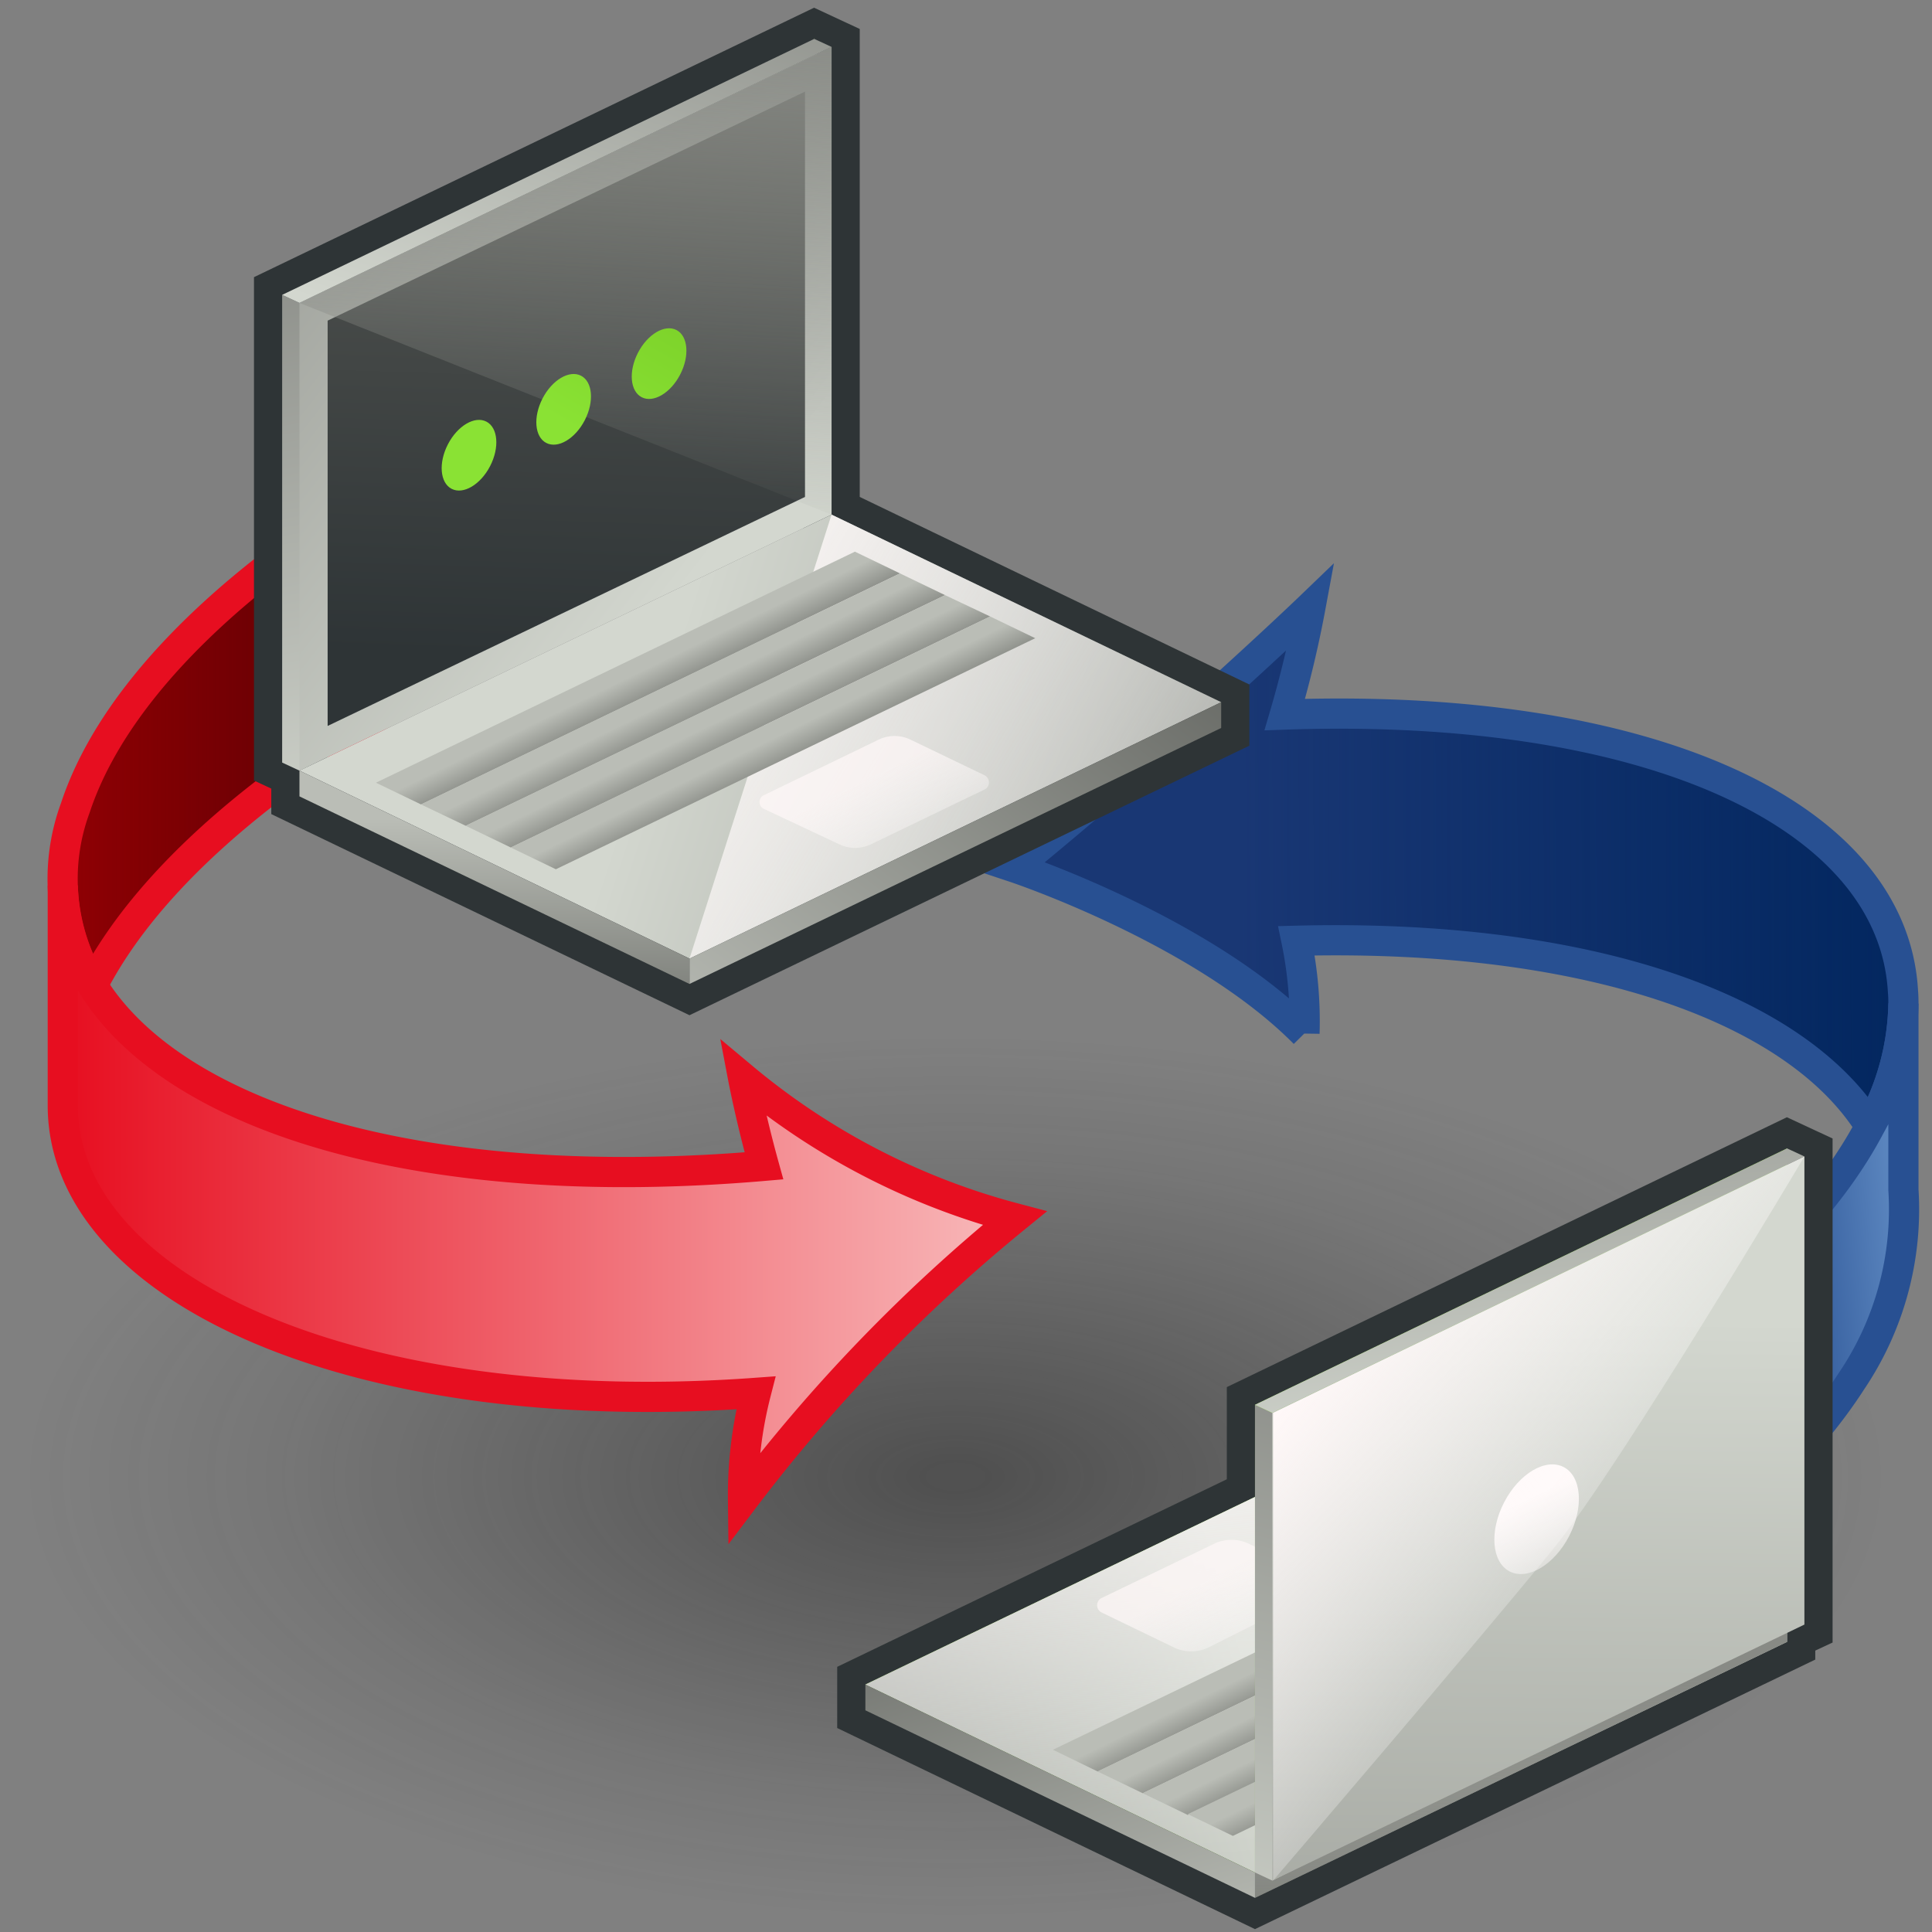 <?xml version="1.0" encoding="UTF-8" standalone="no"?>
<svg
   viewBox="0 0 48 48"
   version="1.1"
   id="svg15252"
   sodipodi:docname="netfetchdata.svg"
   inkscape:version="1.1 (c68e22c387, 2021-05-23)"
   xmlns:inkscape="http://www.inkscape.org/namespaces/inkscape"
   xmlns:sodipodi="http://sodipodi.sourceforge.net/DTD/sodipodi-0.dtd"
   xmlns:xlink="http://www.w3.org/1999/xlink"
   xmlns="http://www.w3.org/2000/svg"
   xmlns:svg="http://www.w3.org/2000/svg">
  <rect x="0" y="0" width="48" height="48" fill="#808080" stroke="none"/>
  <sodipodi:namedview
     id="namedview15254"
     pagecolor="#ffffff"
     bordercolor="#666666"
     borderopacity="1.0"
     inkscape:pageshadow="2"
     inkscape:pageopacity="0.0"
     inkscape:pagecheckerboard="0"
     showgrid="false"
     inkscape:zoom="15.6875"
     inkscape:cx="24"
     inkscape:cy="21.450199"
     inkscape:window-width="2880"
     inkscape:window-height="1557"
     inkscape:window-x="-8"
     inkscape:window-y="-8"
     inkscape:window-maximized="1"
     inkscape:current-layer="svg15252"
     inkscape:snap-global="false" />
  <defs
     id="defs15148">
    <style
       id="style15060">.cls-1{fill:url(#radial-gradient);}.cls-2{fill:#193774;}.cls-3{fill:url(#linear-gradient);}.cls-4,.cls-7,.cls-9{fill:none;stroke-miterlimit:10;}.cls-4{stroke:#285092;}.cls-4,.cls-7{stroke-width:0.75px;}.cls-5{fill:#900004;}.cls-6{fill:url(#linear-gradient-2);}.cls-7{stroke:#e70e20;}.cls-8{fill:url(#linear-gradient-3);}.cls-9{stroke:#2e3436;stroke-width:1.4px;}.cls-10{fill:url(#linear-gradient-4);}.cls-11{fill:url(#linear-gradient-5);}.cls-12{fill:url(#linear-gradient-6);}.cls-13{fill:url(#linear-gradient-7);}.cls-14{fill:url(#linear-gradient-8);}.cls-15{fill:url(#linear-gradient-9);}.cls-16{fill:url(#linear-gradient-10);}.cls-17{fill:url(#linear-gradient-11);}.cls-18{fill:url(#linear-gradient-12);}.cls-19{opacity:0.7;}.cls-20{fill:url(#linear-gradient-13);}.cls-21{fill:url(#linear-gradient-14);}.cls-22{fill:url(#linear-gradient-15);}.cls-23{fill:url(#linear-gradient-16);}.cls-24{fill:url(#linear-gradient-17);}.cls-25{fill:url(#linear-gradient-18);}.cls-26{fill:url(#linear-gradient-19);}.cls-27{fill:url(#linear-gradient-20);}.cls-28{fill:url(#linear-gradient-21);}.cls-29{fill:url(#linear-gradient-22);}.cls-30{fill:url(#linear-gradient-23);}.cls-31{fill:url(#linear-gradient-24);}.cls-32{fill:url(#linear-gradient-25);}.cls-33{fill:url(#linear-gradient-26);}.cls-34{fill:url(#linear-gradient-27);}.cls-35{fill:url(#linear-gradient-28);}.cls-36{fill:url(#linear-gradient-29);}.cls-37{fill:url(#linear-gradient-30);}.cls-38{fill:url(#linear-gradient-31);}.cls-39{fill:url(#linear-gradient-32);}.cls-40{fill:url(#linear-gradient-33);}.cls-41{fill:url(#linear-gradient-34);}.cls-42{fill:url(#linear-gradient-35);}.cls-43{fill:url(#linear-gradient-36);}.cls-44{fill:url(#linear-gradient-37);}.cls-45{fill:url(#linear-gradient-38);}.cls-46{fill:url(#linear-gradient-39);}</style>
    <radialGradient
       id="radial-gradient"
       cx="42.67"
       cy="13.65"
       r="21.39"
       gradientTransform="matrix(1.11,0,0,0.55,-23.42,24.4)"
       gradientUnits="userSpaceOnUse">
      <stop
         offset="0.03"
         stop-color="#212121"
         stop-opacity="0.5"
         id="stop15062" />
      <stop
         offset="0.68"
         stop-color="#212121"
         stop-opacity="0.1"
         id="stop15064" />
      <stop
         offset="0.93"
         stop-color="#212121"
         stop-opacity="0"
         id="stop15066" />
    </radialGradient>
    <linearGradient
       id="linear-gradient"
       x1="30.79"
       y1="12.83"
       x2="49.25"
       y2="12.75"
       gradientUnits="userSpaceOnUse">
      <stop
         offset="0"
         stop-color="#00255d"
         stop-opacity="0"
         id="stop15069" />
      <stop
         offset="1"
         stop-color="#00255d"
         id="stop15071" />
    </linearGradient>
    <linearGradient
       id="linear-gradient-2"
       x1="1.56"
       y1="20.56"
       x2="13.85"
       y2="20.56"
       gradientUnits="userSpaceOnUse">
      <stop
         offset="0"
         stop-color="#3c0002"
         stop-opacity="0"
         id="stop15074" />
      <stop
         offset="1"
         stop-color="#3c0002"
         id="stop15076" />
    </linearGradient>
    <linearGradient
       id="linear-gradient-3"
       x1="44.26"
       y1="24.99"
       x2="47.73"
       y2="24.64"
       gradientUnits="userSpaceOnUse">
      <stop
         offset="0"
         stop-color="#285092"
         id="stop15079" />
      <stop
         offset="1"
         stop-color="#608bc3"
         id="stop15081" />
    </linearGradient>
    <linearGradient
       id="linear-gradient-4"
       x1="20.22"
       y1="8.36"
       x2="20.22"
       y2="8.35"
       gradientUnits="userSpaceOnUse">
      <stop
         offset="0"
         stop-color="#4e9a06"
         id="stop15084" />
      <stop
         offset="1"
         stop-color="#8ae234"
         id="stop15086" />
    </linearGradient>
    <linearGradient
       id="linear-gradient-5"
       x1="12.63"
       y1="11.83"
       x2="15.44"
       y2="27.51"
       gradientUnits="userSpaceOnUse">
      <stop
         offset="0"
         stop-color="#888a85"
         id="stop15089" />
      <stop
         offset="1"
         stop-color="#d3d7cf"
         id="stop15091" />
    </linearGradient>
    <linearGradient
       id="linear-gradient-6"
       x1="35.65"
       y1="31.13"
       x2="16.3"
       y2="24.85"
       xlink:href="#linear-gradient-5" />
    <linearGradient
       id="linear-gradient-7"
       x1="31.23"
       y1="32.63"
       x2="14.41"
       y2="22.29"
       gradientUnits="userSpaceOnUse">
      <stop
         offset="0"
         stop-color="#fff"
         stop-opacity="0"
         id="stop15095" />
      <stop
         offset="1"
         stop-color="#fff8f8"
         id="stop15097" />
    </linearGradient>
    <linearGradient
       id="linear-gradient-8"
       x1="2.41"
       y1="8.55"
       x2="18.05"
       y2="20.65"
       xlink:href="#linear-gradient-5" />
    <linearGradient
       id="linear-gradient-9"
       x1="13.85"
       y1="23.71"
       x2="14.3"
       y2="9.83"
       gradientUnits="userSpaceOnUse"
       gradientTransform="translate(0,-26.008)">
      <stop
         offset="0"
         stop-color="#2e3436"
         id="stop15101" />
      <stop
         offset="1"
         stop-color="#555753"
         id="stop15103" />
    </linearGradient>
    <linearGradient
       id="linear-gradient-10"
       x1="30.64"
       y1="19.28"
       x2="18.51"
       y2="35.21"
       gradientUnits="userSpaceOnUse">
      <stop
         offset="0"
         stop-color="#555753"
         id="stop15106" />
      <stop
         offset="1"
         stop-color="#babdb6"
         id="stop15108" />
    </linearGradient>
    <linearGradient
       id="linear-gradient-11"
       x1="104.68"
       y1="35.04"
       x2="104.59"
       y2="27.77"
       gradientTransform="matrix(-1,0,0,1,116.9,0)"
       xlink:href="#linear-gradient-10" />
    <linearGradient
       id="linear-gradient-12"
       x1="16.06"
       y1="4.67"
       x2="12.35"
       y2="16.28"
       xlink:href="#linear-gradient-5" />
    <linearGradient
       id="linear-gradient-13"
       x1="110.78"
       y1="-41.74"
       x2="110.72"
       y2="-46.79"
       gradientTransform="matrix(0.9,-0.43,0.82,0.31,-40.49,89.19)"
       xlink:href="#linear-gradient-7" />
    <linearGradient
       id="linear-gradient-14"
       x1="111.56"
       y1="-51.99"
       x2="111.53"
       y2="-54.37"
       gradientTransform="matrix(0.9,-0.43,0.82,0.31,-40.49,89.19)"
       xlink:href="#linear-gradient-10" />
    <linearGradient
       id="linear-gradient-15"
       x1="111.41"
       y1="-50.45"
       x2="111.38"
       y2="-52.83"
       gradientTransform="matrix(0.9,-0.43,0.82,0.31,-40.49,89.19)"
       xlink:href="#linear-gradient-10" />
    <linearGradient
       id="linear-gradient-16"
       x1="111.25"
       y1="-48.92"
       x2="111.23"
       y2="-51.3"
       gradientTransform="matrix(0.9,-0.43,0.82,0.31,-40.49,89.19)"
       xlink:href="#linear-gradient-10" />
    <linearGradient
       id="linear-gradient-17"
       x1="111.1"
       y1="-47.38"
       x2="111.07"
       y2="-49.76"
       gradientTransform="matrix(0.9,-0.43,0.82,0.31,-40.49,89.19)"
       xlink:href="#linear-gradient-10" />
    <linearGradient
       id="linear-gradient-18"
       x1="13.87"
       y1="20.66"
       x2="14.64"
       y2="7.38"
       gradientUnits="userSpaceOnUse">
      <stop
         offset="0.01"
         stop-color="#888a85"
         stop-opacity="0"
         id="stop15118" />
      <stop
         offset="1"
         stop-color="#888a85"
         id="stop15120" />
    </linearGradient>
    <linearGradient
       id="linear-gradient-19"
       x1="88.14"
       y1="25.42"
       x2="87.95"
       y2="9.89"
       gradientTransform="matrix(-1,0,0,1,120.93,19.54)"
       xlink:href="#linear-gradient-4" />
    <linearGradient
       id="linear-gradient-20"
       x1="14.29"
       y1="37.99"
       x2="31.07"
       y2="33.02"
       xlink:href="#linear-gradient-5" />
    <linearGradient
       id="linear-gradient-21"
       x1="33.4"
       y1="37.34"
       x2="32.13"
       y2="23.65"
       xlink:href="#linear-gradient-7" />
    <linearGradient
       id="linear-gradient-22"
       x1="132.97"
       y1="-60.92"
       x2="132.91"
       y2="-65.97"
       gradientTransform="matrix(0.9,-0.43,0.82,0.31,-36.45,108.73)"
       xlink:href="#linear-gradient-7" />
    <linearGradient
       id="linear-gradient-23"
       x1="132.6"
       y1="-59.53"
       x2="132.57"
       y2="-61.91"
       gradientTransform="matrix(0.9,-0.43,0.82,0.31,-36.45,108.73)"
       xlink:href="#linear-gradient-10" />
    <linearGradient
       id="linear-gradient-24"
       x1="132.45"
       y1="-57.99"
       x2="132.42"
       y2="-60.37"
       gradientTransform="matrix(0.9,-0.43,0.82,0.31,-36.45,108.73)"
       xlink:href="#linear-gradient-10" />
    <linearGradient
       id="linear-gradient-25"
       x1="132.3"
       y1="-56.46"
       x2="132.27"
       y2="-58.84"
       gradientTransform="matrix(0.9,-0.43,0.82,0.31,-36.45,108.73)"
       xlink:href="#linear-gradient-10" />
    <linearGradient
       id="linear-gradient-26"
       x1="132.16"
       y1="-54.94"
       x2="132.13"
       y2="-57.32"
       gradientTransform="matrix(0.9,-0.43,0.82,0.31,-36.45,108.73)"
       xlink:href="#linear-gradient-10" />
    <linearGradient
       id="linear-gradient-27"
       x1="79.36"
       y1="49.47"
       x2="79.05"
       y2="24.01"
       gradientTransform="matrix(-1,0,0,1,116.9,0)"
       xlink:href="#linear-gradient-4" />
    <linearGradient
       id="linear-gradient-28"
       x1="79.21"
       y1="43.19"
       x2="79.08"
       y2="33.15"
       gradientTransform="matrix(-1,0,0,1,116.9,0)"
       xlink:href="#linear-gradient-10" />
    <linearGradient
       id="linear-gradient-29"
       x1="79.21"
       y1="43.19"
       x2="79.08"
       y2="33.15"
       gradientTransform="matrix(-1,0,0,1,116.9,0)"
       xlink:href="#linear-gradient-18" />
    <linearGradient
       id="linear-gradient-30"
       x1="23.5"
       y1="27.17"
       x2="27.94"
       y2="40.93"
       xlink:href="#linear-gradient-10" />
    <linearGradient
       id="linear-gradient-31"
       x1="38.59"
       y1="25.97"
       x2="34.31"
       y2="42.91"
       xlink:href="#linear-gradient-5" />
    <linearGradient
       id="linear-gradient-32"
       x1="37.2"
       y1="15.89"
       x2="38.46"
       y2="27.46"
       xlink:href="#linear-gradient-5" />
    <linearGradient
       id="linear-gradient-33"
       x1="78.93"
       y1="49.67"
       x2="78.62"
       y2="24.21"
       gradientTransform="matrix(-1,0,0,1,116.9,0)"
       xlink:href="#linear-gradient-5" />
    <linearGradient
       id="linear-gradient-34"
       x1="1.56"
       y1="32.95"
       x2="25.21"
       y2="32.95"
       gradientUnits="userSpaceOnUse">
      <stop
         offset="0"
         stop-color="#e70e20"
         id="stop15138" />
      <stop
         offset="1"
         stop-color="#f8babb"
         id="stop15140" />
    </linearGradient>
    <linearGradient
       id="linear-gradient-35"
       x1="23.53"
       y1="3.74"
       x2="15.17"
       y2="18.56"
       gradientTransform="rotate(62.65,21.366,13.005)"
       xlink:href="#linear-gradient-4" />
    <linearGradient
       id="linear-gradient-36"
       x1="22.23"
       y1="3"
       x2="13.86"
       y2="17.82"
       gradientTransform="rotate(62.65,21.366,12.997)"
       xlink:href="#linear-gradient-4" />
    <linearGradient
       id="linear-gradient-37"
       x1="20.93"
       y1="2.27"
       x2="12.56"
       y2="17.08"
       gradientTransform="rotate(62.65,21.365,13.005)"
       xlink:href="#linear-gradient-4" />
    <linearGradient
       id="linear-gradient-38"
       x1="38.21"
       y1="40.82"
       x2="38.17"
       y2="37.27"
       gradientTransform="matrix(0.89,0.67,-0.89,0.46,-8.529,4.406)"
       xlink:href="#linear-gradient-7" />
    <linearGradient
       id="linear-gradient-39"
       x1="40.82"
       y1="31.35"
       x2="33.08"
       y2="24.91"
       xlink:href="#linear-gradient-7" />
    <linearGradient
       inkscape:collect="always"
       xlink:href="#linear-gradient-4"
       id="linearGradient15313"
       gradientUnits="userSpaceOnUse"
       x1="20.22"
       y1="8.36"
       x2="20.22"
       y2="8.35" />
    <linearGradient
       inkscape:collect="always"
       xlink:href="#linear-gradient-5"
       id="linearGradient15315"
       gradientUnits="userSpaceOnUse"
       x1="12.63"
       y1="11.83"
       x2="15.44"
       y2="27.51" />
    <linearGradient
       inkscape:collect="always"
       xlink:href="#linear-gradient-7"
       id="linearGradient15317"
       gradientUnits="userSpaceOnUse"
       x1="31.23"
       y1="32.63"
       x2="14.41"
       y2="22.29" />
    <linearGradient
       inkscape:collect="always"
       xlink:href="#linear-gradient-10"
       id="linearGradient15319"
       gradientUnits="userSpaceOnUse"
       x1="30.64"
       y1="19.28"
       x2="18.51"
       y2="35.21" />
    <linearGradient
       inkscape:collect="always"
       xlink:href="#linear-gradient-18"
       id="linearGradient15321"
       gradientUnits="userSpaceOnUse"
       x1="13.87"
       y1="20.66"
       x2="14.64"
       y2="7.38" />
  </defs>
  <g
     id="shadow"
     transform="matrix(1.047,0,0,1,-1.329,4.781)"
     style="stroke-width:0.977">
    <ellipse
       class="cls-1"
       cx="24"
       cy="31.84"
       rx="22.85"
       ry="11.26"
       id="ellipse15150"
       style="fill:url(#radial-gradient);stroke-width:0.977" />
  </g>
  <g
     id="g15427"
     transform="translate(0,8.733)">
    <path
       class="cls-2"
       d="M 47.28,15.92 C 47.05,11.48 40.91,8.71 31.92,9.02 a 27,27 0 0 0 0.64,-2.68 c 0,0 -3.2,3.08 -7.35,6.48 0,0 4.66,1.55 7.2,4.12 a 9.84,9.84 0 0 0 -0.2,-2.3 c 7.11,-0.18 12.37,1.61 14.25,4.61 a 6.42,6.42 0 0 0 0.83,-3.05 c 0,-0.2 -0.01,-0.28 -0.01,-0.28 z"
       id="path15153" />
    <path
       class="cls-3"
       d="M 47.28,15.92 C 47.05,11.48 40.91,8.71 31.92,9.02 a 27,27 0 0 0 0.64,-2.68 c 0,0 -3.2,3.08 -7.35,6.48 0,0 4.66,1.55 7.2,4.12 a 9.84,9.84 0 0 0 -0.2,-2.3 c 7.11,-0.18 12.37,1.61 14.25,4.61 a 6.42,6.42 0 0 0 0.83,-3.05 c 0,-0.2 -0.01,-0.28 -0.01,-0.28 z"
       id="path15155"
       style="fill:url(#linear-gradient)" />
    <path
       class="cls-4"
       d="M 47.28,15.92 C 47.05,11.48 40.91,8.71 31.92,9.02 a 27,27 0 0 0 0.64,-2.68 c 0,0 -3.2,3.08 -7.35,6.48 0,0 4.66,1.55 7.2,4.12 a 9.84,9.84 0 0 0 -0.2,-2.3 c 7.11,-0.18 12.37,1.61 14.25,4.61 a 6.42,6.42 0 0 0 0.83,-3.05 c 0,-0.2 -0.01,-0.28 -0.01,-0.28 z"
       id="path15157" />
    <path
       class="cls-8"
       d="M 46,25.58 C 43.8,29 39,32.26 33.11,34.59 l 0.81,-5.91 c 6,-2.48 10.69,-5.91 12.54,-9.43 a 6.42,6.42 0 0 0 0.83,-3.05 v 0.15 c 0,0.55 0,3.38 0,4.48 A 7.62,7.62 0 0 1 46,25.58 Z"
       id="path15165"
       style="fill:url(#linear-gradient-3)" />
    <path
       class="cls-4"
       d="M 46,25.58 C 43.8,29 39,32.26 33.11,34.59 l 0.81,-5.91 c 6,-2.48 10.69,-5.91 12.54,-9.43 a 6.42,6.42 0 0 0 0.83,-3.05 v 0.15 c 0,0.55 0,3.38 0,4.48 A 7.62,7.62 0 0 1 46,25.58 Z"
       id="path15167" />
  </g>
  <g
     id="g15413"
     transform="translate(0,8.542)">
    <polygon
       class="cls-9"
       points="21.5,33.95 31.18,38.61 44.4,32.25 44.4,32.02 44.83,31.82 44.83,20.19 44.4,19.99 31.18,26.36 31.18,28.65 21.5,33.31 "
       id="polygon15169" />
    <polygon
       class="cls-26"
       points="34.71,26.95 21.5,33.31 31.18,37.98 44.4,31.61 "
       id="polygon15205"
       style="fill:url(#linear-gradient-19)" />
    <polygon
       class="cls-27"
       points="34.71,26.95 21.5,33.31 31.18,37.98 44.4,31.61 "
       id="polygon15207"
       style="fill:url(#linear-gradient-20)" />
    <polygon
       class="cls-28"
       points="34.71,26.95 21.5,33.31 31.18,37.98 44.4,31.61 "
       id="polygon15209"
       style="fill:url(#linear-gradient-21)" />
    <g
       class="cls-19"
       id="g15213">
      <path
         class="cls-29"
         d="M 32.8,31 30,32.4 a 1,1 0 0 1 -0.81,0 l -1.82,-0.88 a 0.2,0.2 0 0 1 0,-0.36 l 2.82,-1.36 a 1,1 0 0 1 0.81,0 l 1.82,0.87 A 0.2,0.2 0 0 1 32.8,31 Z"
         id="path15211"
         style="fill:url(#linear-gradient-22)" />
    </g>
    <polygon
       class="cls-30"
       points="27.27,35.47 26.16,34.93 38.06,29.2 39.18,29.73 "
       id="polygon15215"
       style="fill:url(#linear-gradient-23)" />
    <polygon
       class="cls-31"
       points="28.39,36.01 27.27,35.47 39.18,29.73 40.3,30.27 "
       id="polygon15217"
       style="fill:url(#linear-gradient-24)" />
    <polygon
       class="cls-32"
       points="29.51,36.55 28.39,36.01 40.3,30.27 41.42,30.81 "
       id="polygon15219"
       style="fill:url(#linear-gradient-25)" />
    <polygon
       class="cls-33"
       points="30.63,37.07 29.51,36.53 41.42,30.8 42.54,31.33 "
       id="polygon15221"
       style="fill:url(#linear-gradient-26)" />
    <polygon
       class="cls-34"
       points="44.4,19.99 31.18,26.36 31.18,37.98 44.4,31.61 "
       id="polygon15223"
       style="fill:url(#linear-gradient-27)" />
    <polygon
       class="cls-35"
       points="31.18,37.98 31.18,38.61 44.4,32.25 44.4,31.61 "
       id="polygon15225"
       style="fill:url(#linear-gradient-28)" />
    <polygon
       class="cls-36"
       points="31.18,37.98 31.18,38.61 44.4,32.25 44.4,31.61 "
       id="polygon15227"
       style="fill:url(#linear-gradient-29)" />
    <polygon
       class="cls-37"
       points="21.5,33.31 21.5,33.95 31.18,38.61 31.18,37.98 "
       id="polygon15229"
       style="fill:url(#linear-gradient-30)" />
    <polygon
       class="cls-38"
       points="44.47,20.37 31.61,26.56 31.18,26.36 31.18,37.98 31.61,38.18 44.47,31.64 "
       id="polygon15231"
       style="fill:url(#linear-gradient-31)" />
    <polygon
       class="cls-39"
       points="44.4,19.99 31.18,26.36 31.61,26.56 44.83,20.19 "
       id="polygon15233"
       style="fill:url(#linear-gradient-32)" />
    <polygon
       class="cls-40"
       points="44.83,20.19 31.61,26.56 31.61,38.18 44.83,31.82 "
       id="polygon15235"
       style="fill:url(#linear-gradient-33)" />
    <ellipse
       class="cls-45"
       cx="-8.399"
       cy="47.326"
       rx="1.46"
       ry="0.91"
       transform="rotate(-62.65)"
       id="ellipse15247"
       style="fill:url(#linear-gradient-38)" />
    <path
       class="cls-46"
       d="m 44.83,20.19 c 0,0 -4.56,7.67 -6.2,9.7 -1.64,2.03 -7,8.29 -7,8.29 V 26.56 Z"
       id="path15249"
       style="fill:url(#linear-gradient-39)" />
  </g>
  <g
     id="g15420"
     transform="translate(0,-3.315)">
    <path
       class="cls-5"
       d="m 13.6,13.585 c 0,1.57 0.16,4 0.25,5.48 -5.51,2.43 -9.85,5.67 -11.55,8.99 a 5.09,5.09 0 0 1 -0.43,-4.41 c 1.21,-3.67 5.71,-7.34 11.73,-10.06 z"
       id="path15159" />
    <path
       class="cls-6"
       d="m 13.6,13.33 c 0,1.57 0.16,4 0.25,5.48 C 8.34,21.24 4,24.48 2.3,27.8 A 5.09,5.09 0 0 1 1.87,23.39 C 3.08,19.72 7.58,16.05 13.6,13.33 Z"
       id="path15161"
       style="fill:url(#linear-gradient-2)" />
    <path
       class="cls-7"
       d="m 13.6,13.33 c 0,1.57 0.16,4 0.25,5.48 C 8.34,21.24 4,24.48 2.3,27.8 A 5.09,5.09 0 0 1 1.87,23.39 C 3.08,19.72 7.58,16.05 13.6,13.33 Z"
       id="path15163" />
    <path
       class="cls-41"
       d="m 18.46,30.09 c 0,0 0.19,1 0.52,2.19 C 10.64,33 4.38,31.15 2.3,27.8 A 4.89,4.89 0 0 1 1.56,25.32 v 5.46 c 0,4.6 7.35,7.86 17.22,7.14 a 10.21,10.21 0 0 0 -0.32,2.66 40.76,40.76 0 0 1 6.75,-7 17.47,17.47 0 0 1 -6.75,-3.49 z"
       id="path15237"
       style="fill:url(#linear-gradient-34)" />
    <path
       class="cls-7"
       d="m 18.46,30.09 c 0,0 0.19,1 0.52,2.19 C 10.64,33 4.38,31.15 2.3,27.8 A 4.89,4.89 0 0 1 1.56,25.32 v 5.46 c 0,4.6 7.35,7.86 17.22,7.14 a 10.21,10.21 0 0 0 -0.32,2.66 40.76,40.76 0 0 1 6.75,-7 17.47,17.47 0 0 1 -6.75,-3.49 z"
       id="path15239" />
  </g>
  <g
     id="g15392"
     transform="translate(0,18.614)">
    <polygon
       class="cls-9"
       points="7.01,26.34 7.44,26.54 7.44,26.54 7.44,27.18 17.13,31.84 30.34,25.48 30.34,24.84 20.66,20.18 20.66,8.56 20.23,8.36 7.01,14.72 "
       id="polygon15171"
       transform="translate(0,-26.008)" />
    <polygon
       class="cls-10"
       points="20.22,8.35 20.23,8.36 20.23,8.35 "
       id="polygon15173"
       style="fill:url(#linearGradient15313)"
       transform="translate(0,-26.008)" />
    <polygon
       class="cls-11"
       points="20.3,8.73 7.44,14.92 7.01,14.72 7.01,26.34 7.44,26.54 20.3,20 "
       id="polygon15175"
       style="fill:url(#linearGradient15315)"
       transform="translate(0,-26.008)" />
    <polygon
       class="cls-12"
       points="20.66,20.18 7.44,26.54 17.13,31.21 30.34,24.84 "
       id="polygon15177"
       style="fill:url(#linear-gradient-6)"
       transform="translate(0,-26.008)" />
    <polygon
       class="cls-13"
       points="17.13,31.21 20.66,20.18 30.34,24.84 "
       id="polygon15179"
       style="fill:url(#linearGradient15317)"
       transform="translate(0,-26.008)" />
    <polygon
       class="cls-14"
       points="20.66,8.56 7.44,14.92 7.44,26.54 20.66,20.18 "
       id="polygon15181"
       style="fill:url(#linear-gradient-8)"
       transform="translate(0,-26.008)" />
    <path
       class="cls-15"
       d="M 20,-16.338 V -6.268 L 8.14,-0.578 V -10.648 l 11.86,-5.69"
       id="path15183"
       style="fill:url(#linear-gradient-9)" />
    <polygon
       class="cls-16"
       points="17.13,31.21 17.13,31.84 30.34,25.48 30.34,24.84 "
       id="polygon15185"
       style="fill:url(#linearGradient15319)"
       transform="translate(0,-26.008)" />
    <polygon
       class="cls-17"
       points="7.44,26.54 7.44,27.18 17.13,31.84 17.13,31.21 "
       id="polygon15187"
       style="fill:url(#linear-gradient-11)"
       transform="translate(0,-26.008)" />
    <polygon
       class="cls-18"
       points="20.23,8.36 7.01,14.72 7.44,14.92 20.66,8.56 "
       id="polygon15189"
       style="fill:url(#linear-gradient-12)"
       transform="translate(0,-26.008)" />
    <g
       class="cls-19"
       id="g15193"
       transform="translate(0,-26.008)">
      <path
         class="cls-20"
         d="m 24.48,27 -2.84,1.37 a 0.91,0.91 0 0 1 -0.79,0 L 19,27.5 a 0.19,0.19 0 0 1 0,-0.36 l 2.83,-1.37 a 0.91,0.91 0 0 1 0.79,0 l 1.83,0.88 A 0.2,0.2 0 0 1 24.48,27 Z"
         id="path15191"
         style="fill:url(#linear-gradient-13)" />
    </g>
    <polygon
       class="cls-21"
       points="10.46,27.38 9.34,26.84 21.24,21.1 22.36,21.64 "
       id="polygon15195"
       style="fill:url(#linear-gradient-14)"
       transform="translate(0,-26.008)" />
    <polygon
       class="cls-22"
       points="11.57,27.91 10.46,27.38 22.36,21.64 23.48,22.18 "
       id="polygon15197"
       style="fill:url(#linear-gradient-15)"
       transform="translate(0,-26.008)" />
    <polygon
       class="cls-23"
       points="12.69,28.45 11.57,27.91 23.48,22.18 24.6,22.71 "
       id="polygon15199"
       style="fill:url(#linear-gradient-16)"
       transform="translate(0,-26.008)" />
    <polygon
       class="cls-24"
       points="13.81,28.99 12.69,28.45 24.6,22.71 25.72,23.25 "
       id="polygon15201"
       style="fill:url(#linear-gradient-17)"
       transform="translate(0,-26.008)" />
    <polygon
       class="cls-25"
       points="20.66,8.56 20.66,20.18 7.44,14.92 "
       id="polygon15203"
       style="fill:url(#linearGradient15321)"
       transform="translate(0,-26.008)" />
    <ellipse
       class="cls-42"
       cx="16.032"
       cy="10.143"
       rx="0.94"
       ry="0.59"
       transform="rotate(-62.65)"
       id="ellipse15241"
       style="fill:url(#linear-gradient-35)" />
    <ellipse
       class="cls-43"
       cx="13.934"
       cy="8.559"
       rx="0.94"
       ry="0.59"
       transform="rotate(-62.65)"
       id="ellipse15243"
       style="fill:url(#linear-gradient-36)" />
    <ellipse
       class="cls-44"
       cx="11.841"
       cy="6.994"
       rx="0.94"
       ry="0.59"
       transform="rotate(-62.65)"
       id="ellipse15245"
       style="fill:url(#linear-gradient-37)" />
  </g>
</svg>

